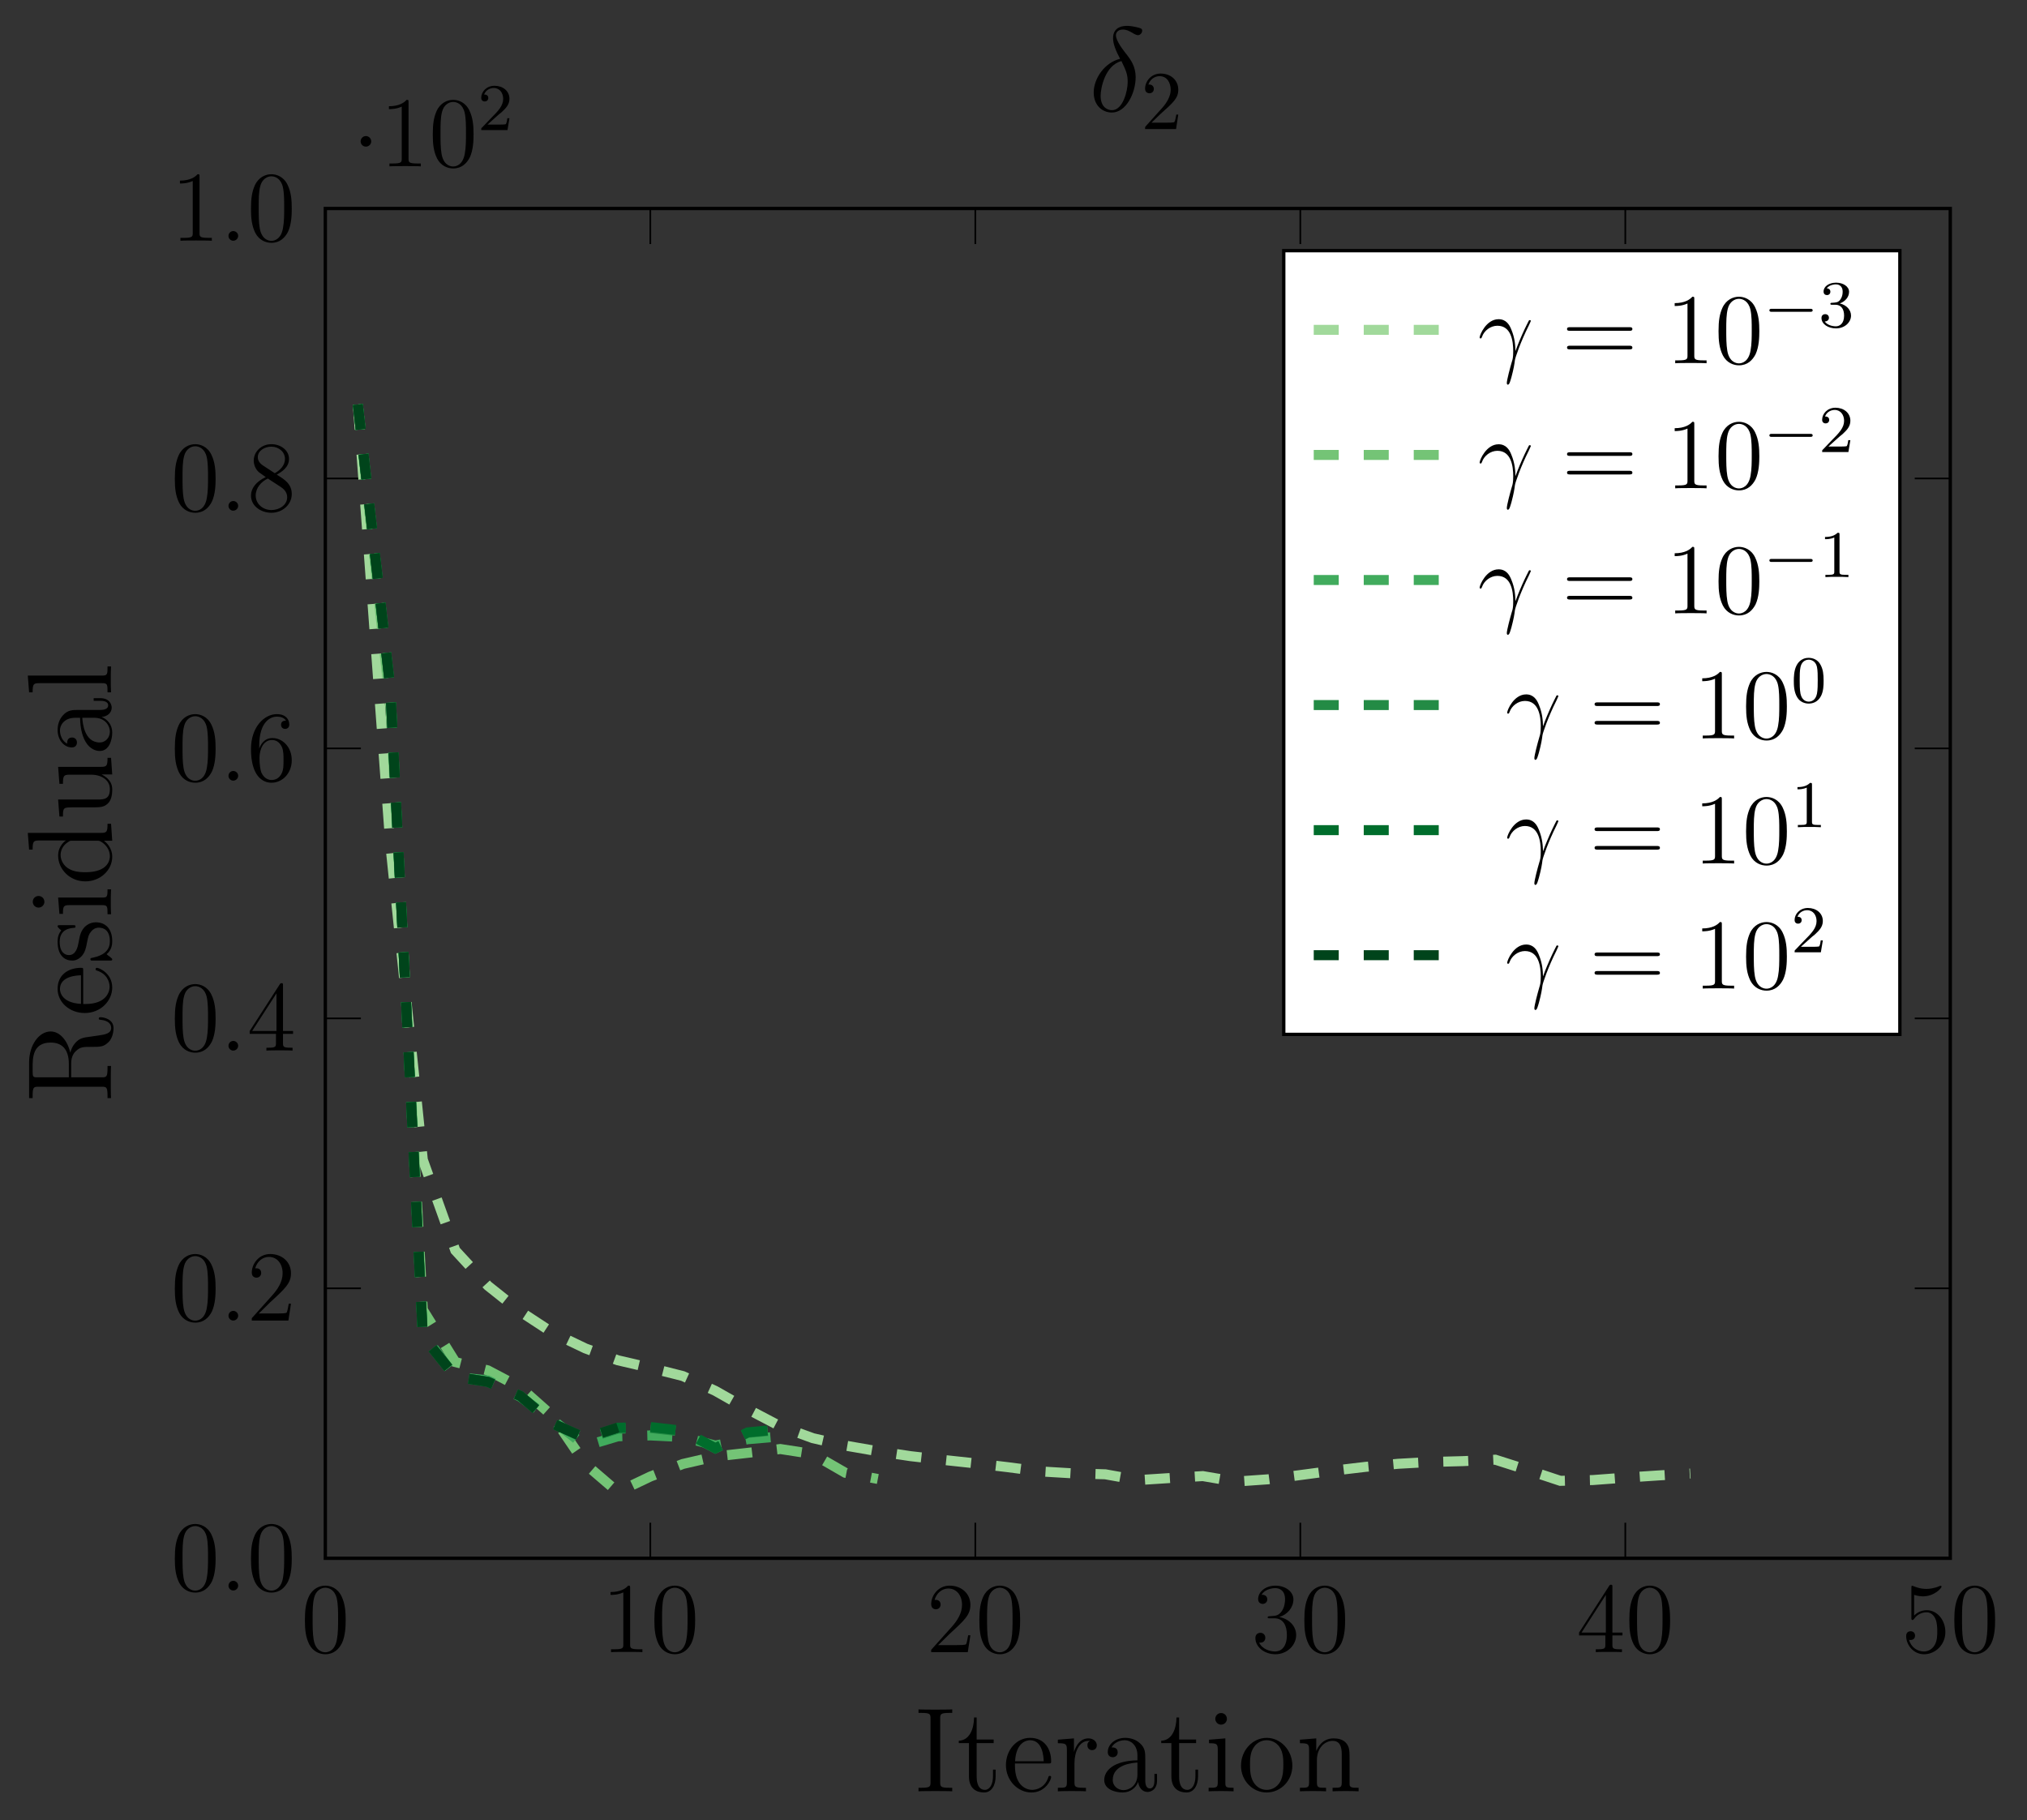 <?xml version="1.0" encoding="UTF-8"?>
<svg xmlns="http://www.w3.org/2000/svg" xmlns:xlink="http://www.w3.org/1999/xlink" width="242.34pt" height="217.654pt" viewBox="0 0 242.34 217.654" version="1.1">
<rect x="0" y="0" width="242.34" height="217.654" fill="#333333" stroke="none"/>
<defs>
<g>
<symbol overflow="visible" id="glyph0-0">
<path style="stroke:none;" d=""/>
</symbol>
<symbol overflow="visible" id="glyph0-1">
<path style="stroke:none;" d="M 5.359 -3.828 C 5.359 -4.812 5.297 -5.781 4.859 -6.688 C 4.375 -7.688 3.516 -7.953 2.922 -7.953 C 2.234 -7.953 1.391 -7.609 0.938 -6.609 C 0.609 -5.859 0.484 -5.109 0.484 -3.828 C 0.484 -2.672 0.578 -1.797 1 -0.938 C 1.469 -0.031 2.297 0.25 2.922 0.25 C 3.953 0.25 4.547 -0.375 4.906 -1.062 C 5.328 -1.953 5.359 -3.125 5.359 -3.828 Z M 2.922 0.016 C 2.531 0.016 1.75 -0.203 1.531 -1.5 C 1.406 -2.219 1.406 -3.125 1.406 -3.969 C 1.406 -4.953 1.406 -5.828 1.594 -6.531 C 1.797 -7.344 2.406 -7.703 2.922 -7.703 C 3.375 -7.703 4.062 -7.438 4.297 -6.406 C 4.453 -5.719 4.453 -4.781 4.453 -3.969 C 4.453 -3.172 4.453 -2.266 4.312 -1.531 C 4.094 -0.219 3.328 0.016 2.922 0.016 Z M 2.922 0.016 "/>
</symbol>
<symbol overflow="visible" id="glyph0-2">
<path style="stroke:none;" d="M 3.438 -7.656 C 3.438 -7.938 3.438 -7.953 3.203 -7.953 C 2.922 -7.625 2.312 -7.188 1.094 -7.188 L 1.094 -6.844 C 1.359 -6.844 1.953 -6.844 2.625 -7.141 L 2.625 -0.922 C 2.625 -0.484 2.578 -0.344 1.531 -0.344 L 1.156 -0.344 L 1.156 0 C 1.484 -0.031 2.641 -0.031 3.031 -0.031 C 3.438 -0.031 4.578 -0.031 4.906 0 L 4.906 -0.344 L 4.531 -0.344 C 3.484 -0.344 3.438 -0.484 3.438 -0.922 Z M 3.438 -7.656 "/>
</symbol>
<symbol overflow="visible" id="glyph0-3">
<path style="stroke:none;" d="M 5.266 -2.016 L 5 -2.016 C 4.953 -1.812 4.859 -1.141 4.75 -0.953 C 4.656 -0.844 3.984 -0.844 3.625 -0.844 L 1.406 -0.844 C 1.734 -1.125 2.469 -1.891 2.766 -2.172 C 4.594 -3.844 5.266 -4.469 5.266 -5.656 C 5.266 -7.031 4.172 -7.953 2.781 -7.953 C 1.406 -7.953 0.578 -6.766 0.578 -5.734 C 0.578 -5.125 1.109 -5.125 1.141 -5.125 C 1.406 -5.125 1.703 -5.312 1.703 -5.688 C 1.703 -6.031 1.484 -6.25 1.141 -6.25 C 1.047 -6.25 1.016 -6.25 0.984 -6.234 C 1.203 -7.047 1.859 -7.609 2.625 -7.609 C 3.641 -7.609 4.266 -6.75 4.266 -5.656 C 4.266 -4.641 3.688 -3.75 3 -2.984 L 0.578 -0.281 L 0.578 0 L 4.953 0 Z M 5.266 -2.016 "/>
</symbol>
<symbol overflow="visible" id="glyph0-4">
<path style="stroke:none;" d="M 2.203 -4.297 C 2 -4.281 1.953 -4.266 1.953 -4.156 C 1.953 -4.047 2.016 -4.047 2.219 -4.047 L 2.766 -4.047 C 3.797 -4.047 4.25 -3.203 4.25 -2.062 C 4.25 -0.484 3.438 -0.078 2.844 -0.078 C 2.266 -0.078 1.297 -0.344 0.938 -1.141 C 1.328 -1.078 1.672 -1.297 1.672 -1.719 C 1.672 -2.062 1.422 -2.312 1.094 -2.312 C 0.797 -2.312 0.484 -2.141 0.484 -1.688 C 0.484 -0.625 1.547 0.25 2.875 0.25 C 4.297 0.25 5.359 -0.844 5.359 -2.047 C 5.359 -3.141 4.469 -4 3.328 -4.203 C 4.359 -4.5 5.031 -5.375 5.031 -6.312 C 5.031 -7.25 4.047 -7.953 2.891 -7.953 C 1.703 -7.953 0.812 -7.219 0.812 -6.344 C 0.812 -5.875 1.188 -5.766 1.359 -5.766 C 1.609 -5.766 1.906 -5.953 1.906 -6.312 C 1.906 -6.688 1.609 -6.859 1.344 -6.859 C 1.281 -6.859 1.25 -6.859 1.219 -6.844 C 1.672 -7.656 2.797 -7.656 2.859 -7.656 C 3.25 -7.656 4.031 -7.484 4.031 -6.312 C 4.031 -6.078 4 -5.422 3.641 -4.906 C 3.281 -4.375 2.875 -4.344 2.562 -4.328 Z M 2.203 -4.297 "/>
</symbol>
<symbol overflow="visible" id="glyph0-5">
<path style="stroke:none;" d="M 4.312 -7.781 C 4.312 -8.016 4.312 -8.062 4.141 -8.062 C 4.047 -8.062 4.016 -8.062 3.922 -7.922 L 0.328 -2.344 L 0.328 -2 L 3.469 -2 L 3.469 -0.906 C 3.469 -0.469 3.438 -0.344 2.562 -0.344 L 2.328 -0.344 L 2.328 0 C 2.609 -0.031 3.547 -0.031 3.891 -0.031 C 4.219 -0.031 5.172 -0.031 5.453 0 L 5.453 -0.344 L 5.219 -0.344 C 4.344 -0.344 4.312 -0.469 4.312 -0.906 L 4.312 -2 L 5.516 -2 L 5.516 -2.344 L 4.312 -2.344 Z M 3.531 -6.844 L 3.531 -2.344 L 0.625 -2.344 Z M 3.531 -6.844 "/>
</symbol>
<symbol overflow="visible" id="glyph0-6">
<path style="stroke:none;" d="M 1.531 -6.844 C 2.047 -6.688 2.469 -6.672 2.594 -6.672 C 3.938 -6.672 4.812 -7.656 4.812 -7.828 C 4.812 -7.875 4.781 -7.938 4.703 -7.938 C 4.688 -7.938 4.656 -7.938 4.547 -7.891 C 3.891 -7.609 3.312 -7.562 3 -7.562 C 2.219 -7.562 1.656 -7.812 1.422 -7.906 C 1.344 -7.938 1.312 -7.938 1.297 -7.938 C 1.203 -7.938 1.203 -7.859 1.203 -7.672 L 1.203 -4.125 C 1.203 -3.906 1.203 -3.844 1.344 -3.844 C 1.406 -3.844 1.422 -3.844 1.547 -4 C 1.875 -4.484 2.438 -4.766 3.031 -4.766 C 3.672 -4.766 3.984 -4.188 4.078 -3.984 C 4.281 -3.516 4.297 -2.922 4.297 -2.469 C 4.297 -2.016 4.297 -1.344 3.953 -0.797 C 3.688 -0.375 3.234 -0.078 2.703 -0.078 C 1.906 -0.078 1.141 -0.609 0.922 -1.484 C 0.984 -1.453 1.047 -1.453 1.109 -1.453 C 1.312 -1.453 1.641 -1.562 1.641 -1.969 C 1.641 -2.312 1.406 -2.5 1.109 -2.5 C 0.891 -2.5 0.578 -2.391 0.578 -1.922 C 0.578 -0.906 1.406 0.25 2.719 0.25 C 4.078 0.25 5.266 -0.891 5.266 -2.406 C 5.266 -3.828 4.297 -5.016 3.047 -5.016 C 2.359 -5.016 1.844 -4.703 1.531 -4.375 Z M 1.531 -6.844 "/>
</symbol>
<symbol overflow="visible" id="glyph0-7">
<path style="stroke:none;" d="M 1.469 -4.156 C 1.469 -7.188 2.938 -7.656 3.578 -7.656 C 4.016 -7.656 4.453 -7.531 4.672 -7.172 C 4.531 -7.172 4.078 -7.172 4.078 -6.688 C 4.078 -6.422 4.25 -6.188 4.562 -6.188 C 4.859 -6.188 5.062 -6.375 5.062 -6.719 C 5.062 -7.344 4.609 -7.953 3.578 -7.953 C 2.062 -7.953 0.484 -6.406 0.484 -3.781 C 0.484 -0.484 1.922 0.25 2.938 0.25 C 4.25 0.25 5.359 -0.891 5.359 -2.438 C 5.359 -4.031 4.25 -5.094 3.047 -5.094 C 1.984 -5.094 1.594 -4.172 1.469 -3.844 Z M 2.938 -0.078 C 2.188 -0.078 1.828 -0.734 1.719 -0.984 C 1.609 -1.297 1.5 -1.891 1.5 -2.719 C 1.5 -3.672 1.922 -4.859 3 -4.859 C 3.656 -4.859 4 -4.406 4.188 -4 C 4.375 -3.562 4.375 -2.969 4.375 -2.453 C 4.375 -1.844 4.375 -1.297 4.141 -0.844 C 3.844 -0.281 3.422 -0.078 2.938 -0.078 Z M 2.938 -0.078 "/>
</symbol>
<symbol overflow="visible" id="glyph0-8">
<path style="stroke:none;" d="M 3.562 -4.312 C 4.156 -4.641 5.031 -5.188 5.031 -6.188 C 5.031 -7.234 4.031 -7.953 2.922 -7.953 C 1.75 -7.953 0.812 -7.078 0.812 -5.984 C 0.812 -5.578 0.938 -5.172 1.266 -4.766 C 1.406 -4.609 1.406 -4.609 2.25 -4.016 C 1.094 -3.484 0.484 -2.672 0.484 -1.812 C 0.484 -0.531 1.703 0.25 2.922 0.25 C 4.25 0.25 5.359 -0.734 5.359 -1.984 C 5.359 -3.203 4.5 -3.734 3.562 -4.312 Z M 1.938 -5.391 C 1.781 -5.5 1.297 -5.812 1.297 -6.391 C 1.297 -7.172 2.109 -7.656 2.922 -7.656 C 3.781 -7.656 4.547 -7.047 4.547 -6.188 C 4.547 -5.453 4.016 -4.859 3.328 -4.484 Z M 2.5 -3.844 L 3.938 -2.906 C 4.25 -2.703 4.812 -2.328 4.812 -1.609 C 4.812 -0.688 3.891 -0.078 2.922 -0.078 C 1.906 -0.078 1.047 -0.812 1.047 -1.812 C 1.047 -2.734 1.719 -3.484 2.5 -3.844 Z M 2.5 -3.844 "/>
</symbol>
<symbol overflow="visible" id="glyph0-9">
<path style="stroke:none;" d="M 8.062 -3.875 C 8.234 -3.875 8.453 -3.875 8.453 -4.094 C 8.453 -4.312 8.25 -4.312 8.062 -4.312 L 1.031 -4.312 C 0.859 -4.312 0.641 -4.312 0.641 -4.094 C 0.641 -3.875 0.844 -3.875 1.031 -3.875 Z M 8.062 -1.656 C 8.234 -1.656 8.453 -1.656 8.453 -1.859 C 8.453 -2.094 8.25 -2.094 8.062 -2.094 L 1.031 -2.094 C 0.859 -2.094 0.641 -2.094 0.641 -1.875 C 0.641 -1.656 0.844 -1.656 1.031 -1.656 Z M 8.062 -1.656 "/>
</symbol>
<symbol overflow="visible" id="glyph1-0">
<path style="stroke:none;" d=""/>
</symbol>
<symbol overflow="visible" id="glyph1-1">
<path style="stroke:none;" d="M 2.203 -0.578 C 2.203 -0.922 1.906 -1.156 1.625 -1.156 C 1.281 -1.156 1.047 -0.875 1.047 -0.578 C 1.047 -0.234 1.328 0 1.609 0 C 1.953 0 2.203 -0.281 2.203 -0.578 Z M 2.203 -0.578 "/>
</symbol>
<symbol overflow="visible" id="glyph1-2">
<path style="stroke:none;" d="M 4.516 -1.453 C 4.5 -2.047 4.469 -2.969 4.016 -4.047 C 3.781 -4.641 3.375 -5.266 2.5 -5.266 C 1.031 -5.266 0.234 -3.391 0.234 -3.078 C 0.234 -2.969 0.312 -2.969 0.344 -2.969 C 0.453 -2.969 0.453 -3 0.516 -3.156 C 0.766 -3.891 1.531 -4.484 2.359 -4.484 C 4.016 -4.484 4.25 -2.625 4.25 -1.453 C 4.25 -0.688 4.172 -0.438 4.094 -0.203 C 3.875 0.531 3.484 2.016 3.484 2.359 C 3.484 2.453 3.516 2.562 3.609 2.562 C 3.797 2.562 3.891 2.156 4.031 1.688 C 4.312 0.641 4.391 0.109 4.453 -0.375 C 4.484 -0.656 5.156 -2.625 6.109 -4.5 C 6.188 -4.703 6.359 -5.016 6.359 -5.062 C 6.359 -5.062 6.344 -5.156 6.234 -5.156 C 6.219 -5.156 6.156 -5.156 6.125 -5.109 C 6.109 -5.078 5.688 -4.266 5.328 -3.453 C 5.156 -3.047 4.906 -2.516 4.516 -1.453 Z M 4.516 -1.453 "/>
</symbol>
<symbol overflow="visible" id="glyph2-0">
<path style="stroke:none;" d=""/>
</symbol>
<symbol overflow="visible" id="glyph2-1">
<path style="stroke:none;" d="M 2.297 -2.984 C 2.297 -3.328 2.016 -3.625 1.656 -3.625 C 1.312 -3.625 1.031 -3.328 1.031 -2.984 C 1.031 -2.641 1.312 -2.359 1.656 -2.359 C 2.016 -2.359 2.297 -2.641 2.297 -2.984 Z M 2.297 -2.984 "/>
</symbol>
<symbol overflow="visible" id="glyph3-0">
<path style="stroke:none;" d=""/>
</symbol>
<symbol overflow="visible" id="glyph3-1">
<path style="stroke:none;" d="M 2.25 -1.625 C 2.375 -1.75 2.703 -2.016 2.844 -2.125 C 3.328 -2.578 3.797 -3.016 3.797 -3.734 C 3.797 -4.688 3 -5.297 2.016 -5.297 C 1.047 -5.297 0.422 -4.578 0.422 -3.859 C 0.422 -3.469 0.734 -3.422 0.844 -3.422 C 1.016 -3.422 1.266 -3.531 1.266 -3.844 C 1.266 -4.25 0.859 -4.25 0.766 -4.25 C 1 -4.844 1.531 -5.031 1.922 -5.031 C 2.656 -5.031 3.047 -4.406 3.047 -3.734 C 3.047 -2.906 2.469 -2.297 1.516 -1.344 L 0.516 -0.297 C 0.422 -0.219 0.422 -0.203 0.422 0 L 3.562 0 L 3.797 -1.422 L 3.547 -1.422 C 3.531 -1.266 3.469 -0.875 3.375 -0.719 C 3.328 -0.656 2.719 -0.656 2.594 -0.656 L 1.172 -0.656 Z M 2.25 -1.625 "/>
</symbol>
<symbol overflow="visible" id="glyph3-2">
<path style="stroke:none;" d="M 2.016 -2.656 C 2.641 -2.656 3.047 -2.203 3.047 -1.359 C 3.047 -0.359 2.484 -0.078 2.062 -0.078 C 1.625 -0.078 1.016 -0.234 0.734 -0.656 C 1.031 -0.656 1.234 -0.844 1.234 -1.094 C 1.234 -1.359 1.047 -1.531 0.781 -1.531 C 0.578 -1.531 0.344 -1.406 0.344 -1.078 C 0.344 -0.328 1.156 0.172 2.078 0.172 C 3.125 0.172 3.875 -0.562 3.875 -1.359 C 3.875 -2.031 3.344 -2.625 2.531 -2.812 C 3.156 -3.031 3.641 -3.562 3.641 -4.203 C 3.641 -4.844 2.922 -5.297 2.094 -5.297 C 1.234 -5.297 0.594 -4.844 0.594 -4.234 C 0.594 -3.938 0.781 -3.812 1 -3.812 C 1.25 -3.812 1.406 -3.984 1.406 -4.219 C 1.406 -4.516 1.141 -4.625 0.969 -4.625 C 1.312 -5.062 1.922 -5.094 2.062 -5.094 C 2.266 -5.094 2.875 -5.031 2.875 -4.203 C 2.875 -3.656 2.641 -3.312 2.531 -3.188 C 2.297 -2.938 2.109 -2.922 1.625 -2.891 C 1.469 -2.891 1.406 -2.875 1.406 -2.766 C 1.406 -2.656 1.484 -2.656 1.625 -2.656 Z M 2.016 -2.656 "/>
</symbol>
<symbol overflow="visible" id="glyph3-3">
<path style="stroke:none;" d="M 2.5 -5.078 C 2.5 -5.297 2.484 -5.297 2.266 -5.297 C 1.938 -4.984 1.516 -4.797 0.766 -4.797 L 0.766 -4.531 C 0.984 -4.531 1.406 -4.531 1.875 -4.734 L 1.875 -0.656 C 1.875 -0.359 1.844 -0.266 1.094 -0.266 L 0.812 -0.266 L 0.812 0 C 1.141 -0.031 1.828 -0.031 2.188 -0.031 C 2.547 -0.031 3.234 -0.031 3.562 0 L 3.562 -0.266 L 3.281 -0.266 C 2.531 -0.266 2.5 -0.359 2.5 -0.656 Z M 2.5 -5.078 "/>
</symbol>
<symbol overflow="visible" id="glyph3-4">
<path style="stroke:none;" d="M 3.891 -2.547 C 3.891 -3.391 3.812 -3.906 3.547 -4.422 C 3.203 -5.125 2.547 -5.297 2.109 -5.297 C 1.109 -5.297 0.734 -4.547 0.625 -4.328 C 0.344 -3.75 0.328 -2.953 0.328 -2.547 C 0.328 -2.016 0.344 -1.219 0.734 -0.578 C 1.094 0.016 1.688 0.172 2.109 0.172 C 2.5 0.172 3.172 0.047 3.578 -0.734 C 3.875 -1.312 3.891 -2.031 3.891 -2.547 Z M 2.109 -0.062 C 1.844 -0.062 1.297 -0.188 1.125 -1.016 C 1.031 -1.469 1.031 -2.219 1.031 -2.641 C 1.031 -3.188 1.031 -3.75 1.125 -4.188 C 1.297 -5 1.906 -5.078 2.109 -5.078 C 2.375 -5.078 2.938 -4.938 3.094 -4.219 C 3.188 -3.781 3.188 -3.172 3.188 -2.641 C 3.188 -2.172 3.188 -1.453 3.094 -1 C 2.922 -0.172 2.375 -0.062 2.109 -0.062 Z M 2.109 -0.062 "/>
</symbol>
<symbol overflow="visible" id="glyph4-0">
<path style="stroke:none;" d=""/>
</symbol>
<symbol overflow="visible" id="glyph4-1">
<path style="stroke:none;" d="M 4.547 0 L 4.547 -0.422 L 4.234 -0.422 C 3.156 -0.422 3.109 -0.562 3.109 -1.094 L 3.109 -8.703 C 3.109 -9.234 3.156 -9.375 4.234 -9.375 L 4.547 -9.375 L 4.547 -9.797 C 4.203 -9.766 2.969 -9.766 2.531 -9.766 C 2.109 -9.766 0.859 -9.766 0.516 -9.797 L 0.516 -9.375 L 0.828 -9.375 C 1.906 -9.375 1.953 -9.234 1.953 -8.703 L 1.953 -1.094 C 1.953 -0.562 1.906 -0.422 0.828 -0.422 L 0.516 -0.422 L 0.516 0 C 0.859 -0.031 2.094 -0.031 2.531 -0.031 C 2.953 -0.031 4.203 -0.031 4.547 0 Z M 4.547 0 "/>
</symbol>
<symbol overflow="visible" id="glyph4-2">
<path style="stroke:none;" d="M 4.672 -1.781 L 4.672 -2.594 L 4.359 -2.594 L 4.359 -1.812 C 4.359 -0.781 3.938 -0.172 3.391 -0.172 C 2.406 -0.172 2.406 -1.5 2.406 -1.75 L 2.406 -5.766 L 4.438 -5.766 L 4.438 -6.188 L 2.406 -6.188 L 2.406 -8.828 L 2.094 -8.828 C 2.078 -7.469 1.562 -6.094 0.266 -6.047 L 0.266 -5.766 L 1.484 -5.766 L 1.484 -1.781 C 1.484 -0.188 2.531 0.141 3.297 0.141 C 4.203 0.141 4.672 -0.75 4.672 -1.781 Z M 4.672 -1.781 "/>
</symbol>
<symbol overflow="visible" id="glyph4-3">
<path style="stroke:none;" d="M 5.844 -1.703 C 5.844 -1.797 5.766 -1.844 5.688 -1.844 C 5.562 -1.844 5.531 -1.781 5.516 -1.703 C 5.141 -0.5 4.172 -0.172 3.578 -0.172 C 2.969 -0.172 1.516 -0.578 1.516 -3.062 L 1.516 -3.328 L 5.5 -3.328 C 5.812 -3.328 5.844 -3.328 5.844 -3.594 C 5.844 -5.047 5.062 -6.391 3.328 -6.391 C 1.688 -6.391 0.438 -4.922 0.438 -3.141 C 0.438 -1.25 1.891 0.141 3.484 0.141 C 5.188 0.141 5.844 -1.406 5.844 -1.703 Z M 4.953 -3.594 L 1.531 -3.594 C 1.656 -5.859 2.906 -6.109 3.312 -6.109 C 4.844 -6.109 4.938 -4.094 4.953 -3.594 Z M 4.953 -3.594 "/>
</symbol>
<symbol overflow="visible" id="glyph4-4">
<path style="stroke:none;" d="M 5.062 -5.5 C 5.062 -5.922 4.672 -6.328 4.062 -6.328 C 2.844 -6.328 2.422 -5 2.344 -4.734 L 2.328 -4.734 L 2.328 -6.328 L 0.406 -6.172 L 0.406 -5.75 C 1.375 -5.75 1.484 -5.656 1.484 -4.953 L 1.484 -1.062 C 1.484 -0.422 1.328 -0.422 0.406 -0.422 L 0.406 0 C 0.797 -0.031 1.594 -0.031 2.016 -0.031 C 2.406 -0.031 3.422 -0.031 3.766 0 L 3.766 -0.422 L 3.469 -0.422 C 2.422 -0.422 2.391 -0.578 2.391 -1.094 L 2.391 -3.344 C 2.391 -4.734 2.969 -6.031 4.078 -6.031 C 4.188 -6.031 4.219 -6.031 4.281 -6.031 C 4.156 -5.969 3.938 -5.875 3.938 -5.5 C 3.938 -5.078 4.266 -4.922 4.484 -4.922 C 4.781 -4.922 5.062 -5.109 5.062 -5.5 Z M 5.062 -5.5 "/>
</symbol>
<symbol overflow="visible" id="glyph4-5">
<path style="stroke:none;" d="M 6.797 -1.281 L 6.797 -2.078 L 6.484 -2.078 L 6.484 -1.281 C 6.484 -0.453 6.141 -0.344 5.938 -0.344 C 5.391 -0.344 5.391 -1.109 5.391 -1.312 L 5.391 -3.828 C 5.391 -4.609 5.391 -5.172 4.766 -5.734 C 4.266 -6.203 3.609 -6.391 2.984 -6.391 C 1.812 -6.391 0.906 -5.625 0.906 -4.688 C 0.906 -4.281 1.172 -4.078 1.5 -4.078 C 1.844 -4.078 2.094 -4.312 2.094 -4.656 C 2.094 -5.25 1.578 -5.25 1.359 -5.25 C 1.688 -5.859 2.375 -6.109 2.953 -6.109 C 3.609 -6.109 4.453 -5.562 4.453 -4.281 L 4.453 -3.703 C 1.578 -3.656 0.484 -2.453 0.484 -1.344 C 0.484 -0.219 1.812 0.141 2.688 0.141 C 3.625 0.141 4.281 -0.438 4.547 -1.125 C 4.609 -0.438 5.047 0.078 5.672 0.078 C 5.969 0.078 6.797 -0.125 6.797 -1.281 Z M 4.453 -2.016 C 4.453 -0.609 3.406 -0.141 2.797 -0.141 C 2.094 -0.141 1.5 -0.656 1.5 -1.344 C 1.5 -3.234 3.938 -3.406 4.453 -3.438 Z M 4.453 -2.016 "/>
</symbol>
<symbol overflow="visible" id="glyph4-6">
<path style="stroke:none;" d="M 3.453 0 L 3.453 -0.422 C 2.531 -0.422 2.469 -0.484 2.469 -1.047 L 2.469 -6.328 L 0.516 -6.172 L 0.516 -5.75 C 1.438 -5.75 1.562 -5.672 1.562 -4.969 L 1.562 -1.062 C 1.562 -0.422 1.406 -0.422 0.469 -0.422 L 0.469 0 C 0.875 -0.031 1.562 -0.031 1.984 -0.031 C 2.141 -0.031 2.969 -0.031 3.453 0 Z M 2.656 -8.656 C 2.656 -9.094 2.312 -9.359 1.969 -9.359 C 1.562 -9.359 1.266 -9.047 1.266 -8.656 C 1.266 -8.297 1.578 -7.969 1.953 -7.969 C 2.375 -7.969 2.656 -8.312 2.656 -8.656 Z M 2.656 -8.656 "/>
</symbol>
<symbol overflow="visible" id="glyph4-7">
<path style="stroke:none;" d="M 6.578 -3.062 C 6.578 -4.922 5.172 -6.391 3.516 -6.391 C 1.797 -6.391 0.438 -4.875 0.438 -3.062 C 0.438 -1.234 1.859 0.141 3.5 0.141 C 5.188 0.141 6.578 -1.266 6.578 -3.062 Z M 5.5 -3.203 C 5.5 -2.703 5.5 -1.812 5.125 -1.141 C 4.719 -0.438 4.062 -0.172 3.516 -0.172 C 2.984 -0.172 2.344 -0.406 1.922 -1.109 C 1.531 -1.75 1.516 -2.594 1.516 -3.203 C 1.516 -3.75 1.516 -4.625 1.969 -5.266 C 2.359 -5.875 3 -6.109 3.5 -6.109 C 4.062 -6.109 4.656 -5.859 5.047 -5.297 C 5.5 -4.641 5.5 -3.734 5.5 -3.203 Z M 5.5 -3.203 "/>
</symbol>
<symbol overflow="visible" id="glyph4-8">
<path style="stroke:none;" d="M 7.469 0 L 7.469 -0.422 C 6.75 -0.422 6.391 -0.422 6.391 -0.844 L 6.391 -3.484 C 6.391 -4.812 6.391 -5.219 6.047 -5.688 C 5.641 -6.234 4.969 -6.328 4.469 -6.328 C 3.078 -6.328 2.531 -5.141 2.422 -4.844 L 2.406 -4.844 L 2.406 -6.328 L 0.453 -6.172 L 0.453 -5.75 C 1.438 -5.75 1.547 -5.656 1.547 -4.953 L 1.547 -1.062 C 1.547 -0.422 1.391 -0.422 0.453 -0.422 L 0.453 0 C 0.828 -0.031 1.609 -0.031 2.016 -0.031 C 2.422 -0.031 3.203 -0.031 3.578 0 L 3.578 -0.422 C 2.656 -0.422 2.484 -0.422 2.484 -1.062 L 2.484 -3.734 C 2.484 -5.234 3.469 -6.031 4.359 -6.031 C 5.25 -6.031 5.453 -5.312 5.453 -4.438 L 5.453 -1.062 C 5.453 -0.422 5.297 -0.422 4.359 -0.422 L 4.359 0 C 4.734 -0.031 5.516 -0.031 5.906 -0.031 C 6.328 -0.031 7.094 -0.031 7.469 0 Z M 7.469 0 "/>
</symbol>
<symbol overflow="visible" id="glyph5-0">
<path style="stroke:none;" d=""/>
</symbol>
<symbol overflow="visible" id="glyph5-1">
<path style="stroke:none;" d="M -1.25 -10.281 C -1.328 -10.281 -1.469 -10.281 -1.469 -10.125 C -1.469 -9.984 -1.375 -9.984 -1.234 -9.969 C -0.375 -9.891 0.016 -9.484 0.016 -9.016 C 0.016 -8.359 -0.656 -8.219 -1.422 -8.109 L -2.5 -7.953 C -3.219 -7.859 -3.672 -7.797 -4.109 -7.375 C -4.281 -7.219 -4.656 -6.844 -4.875 -6.047 C -5.203 -7.469 -6.109 -8.578 -7.219 -8.578 C -8.609 -8.578 -9.797 -6.953 -9.797 -4.891 L -9.797 -0.609 L -9.375 -0.609 L -9.375 -0.891 C -9.375 -1.922 -9.234 -1.969 -8.703 -1.969 L -1.094 -1.969 C -0.562 -1.969 -0.422 -1.922 -0.422 -0.891 L -0.422 -0.609 L 0 -0.609 C -0.031 -0.938 -0.031 -2.109 -0.031 -2.531 C -0.031 -2.938 -0.031 -4.125 0 -4.453 L -0.422 -4.453 L -0.422 -4.172 C -0.422 -3.141 -0.562 -3.094 -1.094 -3.094 L -4.766 -3.094 L -4.766 -4.766 C -4.766 -5.328 -4.609 -5.859 -4.203 -6.234 C -3.656 -6.734 -3.359 -6.734 -2.359 -6.734 C -1.234 -6.734 -0.859 -6.734 -0.25 -7.359 C -0.031 -7.578 0.297 -8.172 0.297 -8.984 C 0.297 -10.094 -0.953 -10.281 -1.25 -10.281 Z M -7.219 -7.25 C -5.969 -7.25 -5.047 -6.562 -5.047 -4.703 L -5.047 -3.094 L -8.812 -3.094 C -9.141 -3.094 -9.312 -3.094 -9.359 -3.406 C -9.375 -3.531 -9.375 -3.953 -9.375 -4.25 C -9.375 -5.406 -9.375 -7.25 -7.219 -7.25 Z M -7.219 -7.25 "/>
</symbol>
<symbol overflow="visible" id="glyph5-2">
<path style="stroke:none;" d="M -1.703 -5.844 C -1.797 -5.844 -1.844 -5.766 -1.844 -5.688 C -1.844 -5.562 -1.781 -5.531 -1.703 -5.516 C -0.5 -5.141 -0.172 -4.172 -0.172 -3.578 C -0.172 -2.969 -0.578 -1.516 -3.062 -1.516 L -3.328 -1.516 L -3.328 -5.5 C -3.328 -5.812 -3.328 -5.844 -3.594 -5.844 C -5.047 -5.844 -6.391 -5.062 -6.391 -3.328 C -6.391 -1.688 -4.922 -0.438 -3.141 -0.438 C -1.25 -0.438 0.141 -1.891 0.141 -3.484 C 0.141 -5.188 -1.406 -5.844 -1.703 -5.844 Z M -3.594 -4.953 L -3.594 -1.531 C -5.859 -1.656 -6.109 -2.906 -6.109 -3.312 C -6.109 -4.844 -4.094 -4.938 -3.594 -4.953 Z M -3.594 -4.953 "/>
</symbol>
<symbol overflow="visible" id="glyph5-3">
<path style="stroke:none;" d="M -1.828 -5.047 C -2.594 -5.047 -3.062 -4.578 -3.188 -4.453 C -3.625 -3.938 -3.719 -3.547 -3.891 -2.594 C -3.969 -2.172 -4.172 -1.125 -5.031 -1.125 C -5.484 -1.125 -6.141 -1.422 -6.141 -2.719 C -6.141 -4.281 -4.812 -4.359 -4.359 -4.391 C -4.25 -4.406 -4.25 -4.5 -4.25 -4.547 C -4.25 -4.703 -4.312 -4.703 -4.578 -4.703 L -6.062 -4.703 C -6.328 -4.703 -6.391 -4.703 -6.391 -4.562 C -6.391 -4.453 -6.078 -4.172 -5.953 -4.078 C -6.312 -3.625 -6.391 -3.188 -6.391 -2.719 C -6.391 -0.984 -5.453 -0.469 -4.656 -0.469 C -4.5 -0.469 -4 -0.469 -3.5 -1.016 C -3.094 -1.484 -3 -1.969 -2.875 -2.625 C -2.719 -3.406 -2.672 -3.594 -2.375 -3.953 C -2.172 -4.219 -1.844 -4.406 -1.453 -4.406 C -0.828 -4.406 -0.141 -4.047 -0.141 -2.781 C -0.141 -1.844 -0.688 -1.141 -2.125 -0.828 C -2.375 -0.781 -2.406 -0.766 -2.406 -0.766 C -2.469 -0.734 -2.469 -0.672 -2.469 -0.625 C -2.469 -0.469 -2.391 -0.469 -2.141 -0.469 L -0.188 -0.469 C 0.078 -0.469 0.141 -0.469 0.141 -0.609 C 0.141 -0.688 0.125 -0.703 -0.172 -0.953 C -0.266 -1.016 -0.297 -1.016 -0.531 -1.234 C 0.141 -1.781 0.141 -2.547 0.141 -2.797 C 0.141 -4.297 -0.688 -5.047 -1.828 -5.047 Z M -1.828 -5.047 "/>
</symbol>
<symbol overflow="visible" id="glyph5-4">
<path style="stroke:none;" d="M 0 -3.453 L -0.422 -3.453 C -0.422 -2.531 -0.484 -2.469 -1.047 -2.469 L -6.328 -2.469 L -6.172 -0.516 L -5.75 -0.516 C -5.75 -1.438 -5.672 -1.562 -4.969 -1.562 L -1.062 -1.562 C -0.422 -1.562 -0.422 -1.406 -0.422 -0.469 L 0 -0.469 C -0.031 -0.875 -0.031 -1.562 -0.031 -1.984 C -0.031 -2.141 -0.031 -2.969 0 -3.453 Z M -8.656 -2.656 C -9.094 -2.656 -9.359 -2.312 -9.359 -1.969 C -9.359 -1.562 -9.047 -1.266 -8.656 -1.266 C -8.297 -1.266 -7.969 -1.578 -7.969 -1.953 C -7.969 -2.375 -8.312 -2.656 -8.656 -2.656 Z M -8.656 -2.656 "/>
</symbol>
<symbol overflow="visible" id="glyph5-5">
<path style="stroke:none;" d="M 0 -7.391 L -0.422 -7.391 C -0.422 -6.406 -0.516 -6.297 -1.219 -6.297 L -9.953 -6.297 L -9.797 -4.297 L -9.375 -4.297 C -9.375 -5.281 -9.281 -5.391 -8.578 -5.391 L -5.406 -5.391 C -5.828 -5.094 -6.328 -4.469 -6.328 -3.594 C -6.328 -1.938 -4.922 -0.5 -3.078 -0.5 C -1.266 -0.5 0.141 -1.859 0.141 -3.438 C 0.141 -4.531 -0.578 -5.156 -0.844 -5.359 L 0.141 -5.359 Z M -1.672 -5.359 C -1.422 -5.359 -1.375 -5.359 -1.062 -5.156 C -0.562 -4.812 -0.141 -4.234 -0.141 -3.516 C -0.141 -3.141 -0.281 -1.594 -3.062 -1.594 C -4.109 -1.594 -4.672 -1.766 -5.156 -2.078 C -5.594 -2.359 -6.031 -2.938 -6.031 -3.656 C -6.031 -4.547 -5.391 -5.047 -5.156 -5.188 C -4.922 -5.359 -4.891 -5.359 -4.641 -5.359 Z M -1.672 -5.359 "/>
</symbol>
<symbol overflow="visible" id="glyph5-6">
<path style="stroke:none;" d="M 0 -7.469 L -0.422 -7.469 C -0.422 -6.5 -0.516 -6.391 -1.219 -6.391 L -6.328 -6.391 L -6.172 -4.359 L -5.75 -4.359 C -5.75 -5.328 -5.656 -5.453 -4.953 -5.453 L -2.375 -5.453 C -1.156 -5.453 -0.141 -4.812 -0.141 -3.734 C -0.141 -2.547 -0.812 -2.484 -1.578 -2.484 L -6.328 -2.484 L -6.172 -0.453 L -5.75 -0.453 C -5.75 -1.547 -5.703 -1.547 -4.438 -1.547 L -2.281 -1.547 C -1.391 -1.547 -0.875 -1.547 -0.406 -1.984 C -0.031 -2.328 0.141 -2.906 0.141 -3.641 C 0.141 -3.891 0.141 -4.344 -0.266 -4.828 C -0.609 -5.25 -1.141 -5.484 -1.141 -5.484 L 0.141 -5.484 Z M 0 -7.469 "/>
</symbol>
<symbol overflow="visible" id="glyph5-7">
<path style="stroke:none;" d="M -1.281 -6.797 L -2.078 -6.797 L -2.078 -6.484 L -1.281 -6.484 C -0.453 -6.484 -0.344 -6.141 -0.344 -5.938 C -0.344 -5.391 -1.109 -5.391 -1.312 -5.391 L -3.828 -5.391 C -4.609 -5.391 -5.172 -5.391 -5.734 -4.766 C -6.203 -4.266 -6.391 -3.609 -6.391 -2.984 C -6.391 -1.812 -5.625 -0.906 -4.688 -0.906 C -4.281 -0.906 -4.078 -1.172 -4.078 -1.5 C -4.078 -1.844 -4.312 -2.094 -4.656 -2.094 C -5.25 -2.094 -5.25 -1.578 -5.25 -1.359 C -5.859 -1.688 -6.109 -2.375 -6.109 -2.953 C -6.109 -3.609 -5.562 -4.453 -4.281 -4.453 L -3.703 -4.453 C -3.656 -1.578 -2.453 -0.484 -1.344 -0.484 C -0.219 -0.484 0.141 -1.812 0.141 -2.688 C 0.141 -3.625 -0.438 -4.281 -1.125 -4.547 C -0.438 -4.609 0.078 -5.047 0.078 -5.672 C 0.078 -5.969 -0.125 -6.797 -1.281 -6.797 Z M -2.016 -4.453 C -0.609 -4.453 -0.141 -3.406 -0.141 -2.797 C -0.141 -2.094 -0.656 -1.5 -1.344 -1.5 C -3.234 -1.5 -3.406 -3.938 -3.438 -4.453 Z M -2.016 -4.453 "/>
</symbol>
<symbol overflow="visible" id="glyph5-8">
<path style="stroke:none;" d="M 0 -3.562 L -0.422 -3.562 C -0.422 -2.641 -0.422 -2.469 -1.062 -2.469 L -9.953 -2.469 L -9.797 -0.469 L -9.375 -0.469 C -9.375 -1.453 -9.281 -1.562 -8.578 -1.562 L -1.062 -1.562 C -0.422 -1.562 -0.422 -1.406 -0.422 -0.469 L 0 -0.469 C -0.031 -0.875 -0.031 -1.578 -0.031 -2.016 C -0.031 -2.438 -0.031 -3.156 0 -3.562 Z M 0 -3.562 "/>
</symbol>
<symbol overflow="visible" id="glyph6-0">
<path style="stroke:none;" d=""/>
</symbol>
<symbol overflow="visible" id="glyph6-1">
<path style="stroke:none;" d="M 3.734 -6.25 C 1.891 -5.812 0.578 -3.906 0.578 -2.219 C 0.578 -0.688 1.609 0.172 2.75 0.172 C 4.453 0.172 5.594 -2.156 5.594 -4.062 C 5.594 -5.344 4.984 -6.141 4.641 -6.609 C 4.109 -7.281 3.234 -8.391 3.234 -9.078 C 3.234 -9.328 3.422 -9.75 4.062 -9.75 C 4.5 -9.75 4.781 -9.594 5.203 -9.359 C 5.328 -9.266 5.672 -9.078 5.859 -9.078 C 6.156 -9.078 6.375 -9.375 6.375 -9.609 C 6.375 -9.891 6.156 -9.922 5.656 -10.047 C 4.984 -10.188 4.781 -10.188 4.531 -10.188 C 4.281 -10.188 2.891 -10.188 2.891 -8.719 C 2.891 -8.016 3.234 -7.203 3.734 -6.25 Z M 3.891 -5.984 C 4.438 -4.844 4.641 -4.422 4.641 -3.484 C 4.641 -2.359 4.047 -0.109 2.766 -0.109 C 2.203 -0.109 1.406 -0.484 1.406 -1.828 C 1.406 -2.75 1.938 -5.469 3.891 -5.984 Z M 3.891 -5.984 "/>
</symbol>
<symbol overflow="visible" id="glyph7-0">
<path style="stroke:none;" d=""/>
</symbol>
<symbol overflow="visible" id="glyph7-1">
<path style="stroke:none;" d="M 1.266 -0.766 L 2.328 -1.797 C 3.875 -3.172 4.469 -3.703 4.469 -4.703 C 4.469 -5.844 3.578 -6.641 2.359 -6.641 C 1.234 -6.641 0.5 -5.719 0.5 -4.828 C 0.5 -4.281 1 -4.281 1.031 -4.281 C 1.203 -4.281 1.547 -4.391 1.547 -4.812 C 1.547 -5.062 1.359 -5.328 1.016 -5.328 C 0.938 -5.328 0.922 -5.328 0.891 -5.312 C 1.109 -5.969 1.656 -6.328 2.234 -6.328 C 3.141 -6.328 3.562 -5.516 3.562 -4.703 C 3.562 -3.906 3.078 -3.125 2.516 -2.5 L 0.609 -0.375 C 0.5 -0.266 0.5 -0.234 0.5 0 L 4.203 0 L 4.469 -1.734 L 4.234 -1.734 C 4.172 -1.438 4.109 -1 4 -0.844 C 3.938 -0.766 3.281 -0.766 3.062 -0.766 Z M 1.266 -0.766 "/>
</symbol>
<symbol overflow="visible" id="glyph8-0">
<path style="stroke:none;" d=""/>
</symbol>
<symbol overflow="visible" id="glyph8-1">
<path style="stroke:none;" d="M 5.562 -1.812 C 5.703 -1.812 5.875 -1.812 5.875 -1.984 C 5.875 -2.172 5.703 -2.172 5.562 -2.172 L 1 -2.172 C 0.875 -2.172 0.703 -2.172 0.703 -1.984 C 0.703 -1.812 0.875 -1.812 1 -1.812 Z M 5.562 -1.812 "/>
</symbol>
</g>
<clipPath id="clip1">
  <path d="M 38.895 31 L 219 31 L 219 186.328 L 38.895 186.328 Z M 38.895 31 "/>
</clipPath>
<clipPath id="clip2">
  <path d="M 38.895 31 L 122 31 L 122 186.328 L 38.895 186.328 Z M 38.895 31 "/>
</clipPath>
<clipPath id="clip3">
  <path d="M 38.895 31 L 111 31 L 111 186.328 L 38.895 186.328 Z M 38.895 31 "/>
</clipPath>
<clipPath id="clip4">
  <path d="M 38.895 31 L 91 31 L 91 186.328 L 38.895 186.328 Z M 38.895 31 "/>
</clipPath>
</defs>
<g id="surface1">
<path style="fill:none;stroke-width:0.199;stroke-linecap:butt;stroke-linejoin:miter;stroke:rgb(0%,0%,0%);stroke-opacity:1;stroke-miterlimit:10;" d="M -0.001 -0.001 L -0.001 4.253 M 38.854 -0.001 L 38.854 4.253 M 77.709 -0.001 L 77.709 4.253 M 116.565 -0.001 L 116.565 4.253 M 155.42 -0.001 L 155.42 4.253 M 194.272 -0.001 L 194.272 4.253 M -0.001 161.397 L -0.001 157.143 M 38.854 161.397 L 38.854 157.143 M 77.709 161.397 L 77.709 157.143 M 116.565 161.397 L 116.565 157.143 M 155.42 161.397 L 155.42 157.143 M 194.272 161.397 L 194.272 157.143 " transform="matrix(1,0,0,-1,38.896,186.327)"/>
<path style="fill:none;stroke-width:0.199;stroke-linecap:butt;stroke-linejoin:miter;stroke:rgb(0%,0%,0%);stroke-opacity:1;stroke-miterlimit:10;" d="M -0.001 -0.001 L 4.252 -0.001 M -0.001 32.28 L 4.252 32.28 M -0.001 64.557 L 4.252 64.557 M -0.001 96.839 L 4.252 96.839 M -0.001 129.116 L 4.252 129.116 M -0.001 161.397 L 4.252 161.397 M 194.272 -0.001 L 190.022 -0.001 M 194.272 32.28 L 190.022 32.28 M 194.272 64.557 L 190.022 64.557 M 194.272 96.839 L 190.022 96.839 M 194.272 129.116 L 190.022 129.116 M 194.272 161.397 L 190.022 161.397 " transform="matrix(1,0,0,-1,38.896,186.327)"/>
<path style="fill:none;stroke-width:0.399;stroke-linecap:butt;stroke-linejoin:miter;stroke:rgb(0%,0%,0%);stroke-opacity:1;stroke-miterlimit:10;" d="M -0.001 -0.001 L -0.001 161.397 L 194.272 161.397 L 194.272 -0.001 Z M -0.001 -0.001 " transform="matrix(1,0,0,-1,38.896,186.327)"/>
<g style="fill:rgb(0%,0%,0%);fill-opacity:1;">
  <use xlink:href="#glyph0-1" x="35.969" y="197.551"/>
</g>
<g style="fill:rgb(0%,0%,0%);fill-opacity:1;">
  <use xlink:href="#glyph0-2" x="71.897" y="197.551"/>
  <use xlink:href="#glyph0-1" x="77.75" y="197.551"/>
</g>
<g style="fill:rgb(0%,0%,0%);fill-opacity:1;">
  <use xlink:href="#glyph0-3" x="110.751" y="197.551"/>
  <use xlink:href="#glyph0-1" x="116.604" y="197.551"/>
</g>
<g style="fill:rgb(0%,0%,0%);fill-opacity:1;">
  <use xlink:href="#glyph0-4" x="149.605" y="197.551"/>
  <use xlink:href="#glyph0-1" x="155.458" y="197.551"/>
</g>
<g style="fill:rgb(0%,0%,0%);fill-opacity:1;">
  <use xlink:href="#glyph0-5" x="188.46" y="197.551"/>
  <use xlink:href="#glyph0-1" x="194.313" y="197.551"/>
</g>
<g style="fill:rgb(0%,0%,0%);fill-opacity:1;">
  <use xlink:href="#glyph0-6" x="227.314" y="197.551"/>
  <use xlink:href="#glyph0-1" x="233.167" y="197.551"/>
</g>
<g style="fill:rgb(0%,0%,0%);fill-opacity:1;">
  <use xlink:href="#glyph0-1" x="20.418" y="190.179"/>
</g>
<g style="fill:rgb(0%,0%,0%);fill-opacity:1;">
  <use xlink:href="#glyph1-1" x="26.271" y="190.179"/>
</g>
<g style="fill:rgb(0%,0%,0%);fill-opacity:1;">
  <use xlink:href="#glyph0-1" x="29.523" y="190.179"/>
</g>
<g style="fill:rgb(0%,0%,0%);fill-opacity:1;">
  <use xlink:href="#glyph0-1" x="20.418" y="157.9"/>
</g>
<g style="fill:rgb(0%,0%,0%);fill-opacity:1;">
  <use xlink:href="#glyph1-1" x="26.271" y="157.9"/>
</g>
<g style="fill:rgb(0%,0%,0%);fill-opacity:1;">
  <use xlink:href="#glyph0-3" x="29.523" y="157.9"/>
</g>
<g style="fill:rgb(0%,0%,0%);fill-opacity:1;">
  <use xlink:href="#glyph0-1" x="20.418" y="125.622"/>
</g>
<g style="fill:rgb(0%,0%,0%);fill-opacity:1;">
  <use xlink:href="#glyph1-1" x="26.271" y="125.622"/>
</g>
<g style="fill:rgb(0%,0%,0%);fill-opacity:1;">
  <use xlink:href="#glyph0-5" x="29.523" y="125.622"/>
</g>
<g style="fill:rgb(0%,0%,0%);fill-opacity:1;">
  <use xlink:href="#glyph0-1" x="20.418" y="93.343"/>
</g>
<g style="fill:rgb(0%,0%,0%);fill-opacity:1;">
  <use xlink:href="#glyph1-1" x="26.271" y="93.343"/>
</g>
<g style="fill:rgb(0%,0%,0%);fill-opacity:1;">
  <use xlink:href="#glyph0-7" x="29.523" y="93.343"/>
</g>
<g style="fill:rgb(0%,0%,0%);fill-opacity:1;">
  <use xlink:href="#glyph0-1" x="20.418" y="61.064"/>
</g>
<g style="fill:rgb(0%,0%,0%);fill-opacity:1;">
  <use xlink:href="#glyph1-1" x="26.271" y="61.064"/>
</g>
<g style="fill:rgb(0%,0%,0%);fill-opacity:1;">
  <use xlink:href="#glyph0-8" x="29.523" y="61.064"/>
</g>
<g style="fill:rgb(0%,0%,0%);fill-opacity:1;">
  <use xlink:href="#glyph0-2" x="20.418" y="28.785"/>
</g>
<g style="fill:rgb(0%,0%,0%);fill-opacity:1;">
  <use xlink:href="#glyph1-1" x="26.271" y="28.785"/>
</g>
<g style="fill:rgb(0%,0%,0%);fill-opacity:1;">
  <use xlink:href="#glyph0-1" x="29.523" y="28.785"/>
</g>
<g style="fill:rgb(0%,0%,0%);fill-opacity:1;">
  <use xlink:href="#glyph2-1" x="42.084" y="19.892"/>
</g>
<g style="fill:rgb(0%,0%,0%);fill-opacity:1;">
  <use xlink:href="#glyph0-2" x="45.405" y="19.892"/>
  <use xlink:href="#glyph0-1" x="51.258" y="19.892"/>
</g>
<g style="fill:rgb(0%,0%,0%);fill-opacity:1;">
  <use xlink:href="#glyph3-1" x="57.111" y="15.553"/>
</g>
<g clip-path="url(#clip1)" clip-rule="nonzero">
<path style="fill:none;stroke-width:1.196;stroke-linecap:butt;stroke-linejoin:miter;stroke:rgb(63.141%,85.1%,60.779%);stroke-opacity:1;stroke-dasharray:2.989,2.989;stroke-miterlimit:10;" d="M 3.885 137.956 L 7.772 85.307 L 11.655 47.651 L 15.541 36.811 L 19.428 32.593 L 23.311 29.503 L 27.198 26.956 L 31.084 25.097 L 34.971 23.675 L 38.854 22.772 L 42.741 21.788 L 46.627 20.018 L 50.51 17.815 L 54.397 15.776 L 58.284 14.362 L 62.166 13.475 L 66.053 12.8 L 69.94 12.214 L 73.823 11.768 L 77.709 11.35 L 81.596 10.893 L 85.479 10.386 L 89.366 10.155 L 93.252 10.042 L 97.135 9.347 L 101.022 9.597 L 104.909 9.827 L 108.791 9.167 L 112.678 9.44 L 116.565 9.952 L 120.452 10.468 L 124.334 10.929 L 128.221 11.296 L 132.108 11.514 L 135.991 11.616 L 139.877 11.788 L 143.764 10.55 L 147.647 9.261 L 151.534 9.354 L 155.42 9.643 L 159.303 9.901 L 163.19 10.132 " transform="matrix(1,0,0,-1,38.896,186.327)"/>
</g>
<g clip-path="url(#clip2)" clip-rule="nonzero">
<path style="fill:none;stroke-width:1.196;stroke-linecap:butt;stroke-linejoin:miter;stroke:rgb(45.49%,76.859%,46.269%);stroke-opacity:1;stroke-dasharray:2.989,2.989;stroke-miterlimit:10;" d="M 3.885 137.956 L 7.772 101.843 L 11.655 29.714 L 15.541 23.464 L 19.428 22.472 L 23.311 20.425 L 27.198 16.972 L 31.084 11.261 L 34.971 7.925 L 38.854 9.772 L 42.741 11.276 L 46.627 12.171 L 50.51 12.608 L 54.397 13.065 L 58.284 12.464 L 62.166 10.222 L 66.053 9.483 " transform="matrix(1,0,0,-1,38.896,186.327)"/>
</g>
<g clip-path="url(#clip3)" clip-rule="nonzero">
<path style="fill:none;stroke-width:1.196;stroke-linecap:butt;stroke-linejoin:miter;stroke:rgb(25.49%,67.061%,36.469%);stroke-opacity:1;stroke-dasharray:2.989,2.989;stroke-miterlimit:10;" d="M 3.885 137.956 L 7.772 103.796 L 11.655 26.87 L 15.541 21.694 L 19.428 21.272 L 23.311 19.315 L 27.198 16.515 L 31.084 13.421 L 34.971 14.585 L 38.854 14.69 L 42.741 14.499 L 46.627 13.483 L 50.51 14.237 L 54.397 14.569 " transform="matrix(1,0,0,-1,38.896,186.327)"/>
<path style="fill:none;stroke-width:1.196;stroke-linecap:butt;stroke-linejoin:miter;stroke:rgb(13.73%,54.509%,27.06%);stroke-opacity:1;stroke-dasharray:2.989,2.989;stroke-miterlimit:10;" d="M 3.885 137.956 L 7.772 103.968 L 11.655 26.585 L 15.541 21.706 L 19.428 21.108 L 23.311 19.397 L 27.198 16.147 L 31.084 14.261 L 34.971 15.495 L 38.854 15.577 L 42.741 15.151 L 46.627 13.151 L 50.51 14.995 L 54.397 15.362 " transform="matrix(1,0,0,-1,38.896,186.327)"/>
<path style="fill:none;stroke-width:1.196;stroke-linecap:butt;stroke-linejoin:miter;stroke:rgb(0%,42.749%,17.249%);stroke-opacity:1;stroke-dasharray:2.989,2.989;stroke-miterlimit:10;" d="M 3.885 137.956 L 7.772 103.987 L 11.655 26.557 L 15.541 21.71 L 19.428 21.093 L 23.311 19.409 L 27.198 16.108 L 31.084 14.362 L 34.971 15.612 L 38.854 15.698 L 42.741 15.245 L 46.627 13.163 L 50.51 15.054 L 54.397 15.44 " transform="matrix(1,0,0,-1,38.896,186.327)"/>
</g>
<g clip-path="url(#clip4)" clip-rule="nonzero">
<path style="fill:none;stroke-width:1.196;stroke-linecap:butt;stroke-linejoin:miter;stroke:rgb(0%,26.669%,10.59%);stroke-opacity:1;stroke-dasharray:2.989,2.989;stroke-miterlimit:10;" d="M 3.885 137.956 L 7.772 103.987 L 11.655 26.554 L 15.541 21.71 L 19.428 21.093 L 23.311 19.413 L 27.198 16.104 L 31.084 14.37 L 34.971 15.624 " transform="matrix(1,0,0,-1,38.896,186.327)"/>
</g>
<g style="fill:rgb(0%,0%,0%);fill-opacity:1;">
  <use xlink:href="#glyph4-1" x="109.297" y="214.19"/>
  <use xlink:href="#glyph4-2" x="114.361" y="214.19"/>
  <use xlink:href="#glyph4-3" x="119.827" y="214.19"/>
  <use xlink:href="#glyph4-4" x="126.068" y="214.19"/>
  <use xlink:href="#glyph4-5" x="131.534" y="214.19"/>
  <use xlink:href="#glyph4-2" x="138.563" y="214.19"/>
  <use xlink:href="#glyph4-6" x="144.029" y="214.19"/>
  <use xlink:href="#glyph4-7" x="147.931" y="214.19"/>
  <use xlink:href="#glyph4-8" x="154.961" y="214.19"/>
</g>
<g style="fill:rgb(0%,0%,0%);fill-opacity:1;">
  <use xlink:href="#glyph5-1" x="13.277" y="131.912"/>
  <use xlink:href="#glyph5-2" x="13.277" y="121.568"/>
  <use xlink:href="#glyph5-3" x="13.277" y="115.328"/>
  <use xlink:href="#glyph5-4" x="13.277" y="109.79"/>
  <use xlink:href="#glyph5-5" x="13.277" y="105.888"/>
  <use xlink:href="#glyph5-6" x="13.277" y="98.084"/>
  <use xlink:href="#glyph5-7" x="13.277" y="90.279"/>
  <use xlink:href="#glyph5-8" x="13.277" y="83.25"/>
</g>
<g style="fill:rgb(0%,0%,0%);fill-opacity:1;">
  <use xlink:href="#glyph6-1" x="130.181" y="13.284"/>
</g>
<g style="fill:rgb(0%,0%,0%);fill-opacity:1;">
  <use xlink:href="#glyph7-1" x="136.402" y="15.435"/>
</g>
<path style="fill-rule:nonzero;fill:rgb(100%,100%,100%);fill-opacity:1;stroke-width:0.399;stroke-linecap:butt;stroke-linejoin:miter;stroke:rgb(0%,0%,0%);stroke-opacity:1;stroke-miterlimit:10;" d="M 114.584 62.643 L 188.245 62.643 L 188.245 156.354 L 114.584 156.354 Z M 114.584 62.643 " transform="matrix(1,0,0,-1,38.896,186.327)"/>
<path style="fill:none;stroke-width:1.196;stroke-linecap:butt;stroke-linejoin:miter;stroke:rgb(63.141%,85.1%,60.779%);stroke-opacity:1;stroke-dasharray:2.989,2.989;stroke-miterlimit:10;" d="M -0.001 0.002 L 17.007 0.002 " transform="matrix(1,0,0,-1,157.067,39.443)"/>
<g style="fill:rgb(0%,0%,0%);fill-opacity:1;">
  <use xlink:href="#glyph1-2" x="176.665" y="43.433"/>
</g>
<g style="fill:rgb(0%,0%,0%);fill-opacity:1;">
  <use xlink:href="#glyph0-9" x="186.708" y="43.433"/>
</g>
<g style="fill:rgb(0%,0%,0%);fill-opacity:1;">
  <use xlink:href="#glyph0-2" x="199.125" y="43.433"/>
  <use xlink:href="#glyph0-1" x="204.978" y="43.433"/>
</g>
<g style="fill:rgb(0%,0%,0%);fill-opacity:1;">
  <use xlink:href="#glyph8-1" x="210.84" y="39.095"/>
</g>
<g style="fill:rgb(0%,0%,0%);fill-opacity:1;">
  <use xlink:href="#glyph3-2" x="217.426" y="39.095"/>
</g>
<path style="fill:none;stroke-width:1.196;stroke-linecap:butt;stroke-linejoin:miter;stroke:rgb(45.49%,76.859%,46.269%);stroke-opacity:1;stroke-dasharray:2.989,2.989;stroke-miterlimit:10;" d="M -0.001 -0.001 L 17.007 -0.001 " transform="matrix(1,0,0,-1,157.067,54.397)"/>
<g style="fill:rgb(0%,0%,0%);fill-opacity:1;">
  <use xlink:href="#glyph1-2" x="176.665" y="58.388"/>
</g>
<g style="fill:rgb(0%,0%,0%);fill-opacity:1;">
  <use xlink:href="#glyph0-9" x="186.708" y="58.388"/>
</g>
<g style="fill:rgb(0%,0%,0%);fill-opacity:1;">
  <use xlink:href="#glyph0-2" x="199.125" y="58.388"/>
  <use xlink:href="#glyph0-1" x="204.978" y="58.388"/>
</g>
<g style="fill:rgb(0%,0%,0%);fill-opacity:1;">
  <use xlink:href="#glyph8-1" x="210.84" y="54.049"/>
</g>
<g style="fill:rgb(0%,0%,0%);fill-opacity:1;">
  <use xlink:href="#glyph3-1" x="217.426" y="54.049"/>
</g>
<path style="fill:none;stroke-width:1.196;stroke-linecap:butt;stroke-linejoin:miter;stroke:rgb(25.49%,67.061%,36.469%);stroke-opacity:1;stroke-dasharray:2.989,2.989;stroke-miterlimit:10;" d="M -0.001 -0.001 L 17.007 -0.001 " transform="matrix(1,0,0,-1,157.067,69.351)"/>
<g style="fill:rgb(0%,0%,0%);fill-opacity:1;">
  <use xlink:href="#glyph1-2" x="176.665" y="73.342"/>
</g>
<g style="fill:rgb(0%,0%,0%);fill-opacity:1;">
  <use xlink:href="#glyph0-9" x="186.708" y="73.342"/>
</g>
<g style="fill:rgb(0%,0%,0%);fill-opacity:1;">
  <use xlink:href="#glyph0-2" x="199.125" y="73.342"/>
  <use xlink:href="#glyph0-1" x="204.978" y="73.342"/>
</g>
<g style="fill:rgb(0%,0%,0%);fill-opacity:1;">
  <use xlink:href="#glyph8-1" x="210.84" y="69.003"/>
</g>
<g style="fill:rgb(0%,0%,0%);fill-opacity:1;">
  <use xlink:href="#glyph3-3" x="217.426" y="69.003"/>
</g>
<path style="fill:none;stroke-width:1.196;stroke-linecap:butt;stroke-linejoin:miter;stroke:rgb(13.73%,54.509%,27.06%);stroke-opacity:1;stroke-dasharray:2.989,2.989;stroke-miterlimit:10;" d="M -0.001 0.001 L 17.007 0.001 " transform="matrix(1,0,0,-1,157.067,84.306)"/>
<g style="fill:rgb(0%,0%,0%);fill-opacity:1;">
  <use xlink:href="#glyph1-2" x="179.958" y="88.296"/>
</g>
<g style="fill:rgb(0%,0%,0%);fill-opacity:1;">
  <use xlink:href="#glyph0-9" x="190.001" y="88.296"/>
</g>
<g style="fill:rgb(0%,0%,0%);fill-opacity:1;">
  <use xlink:href="#glyph0-2" x="202.418" y="88.296"/>
  <use xlink:href="#glyph0-1" x="208.271" y="88.296"/>
</g>
<g style="fill:rgb(0%,0%,0%);fill-opacity:1;">
  <use xlink:href="#glyph3-4" x="214.133" y="83.957"/>
</g>
<path style="fill:none;stroke-width:1.196;stroke-linecap:butt;stroke-linejoin:miter;stroke:rgb(0%,42.749%,17.249%);stroke-opacity:1;stroke-dasharray:2.989,2.989;stroke-miterlimit:10;" d="M -0.001 -0.002 L 17.007 -0.002 " transform="matrix(1,0,0,-1,157.067,99.26)"/>
<g style="fill:rgb(0%,0%,0%);fill-opacity:1;">
  <use xlink:href="#glyph1-2" x="179.958" y="103.25"/>
</g>
<g style="fill:rgb(0%,0%,0%);fill-opacity:1;">
  <use xlink:href="#glyph0-9" x="190.001" y="103.25"/>
</g>
<g style="fill:rgb(0%,0%,0%);fill-opacity:1;">
  <use xlink:href="#glyph0-2" x="202.418" y="103.25"/>
  <use xlink:href="#glyph0-1" x="208.271" y="103.25"/>
</g>
<g style="fill:rgb(0%,0%,0%);fill-opacity:1;">
  <use xlink:href="#glyph3-3" x="214.133" y="98.911"/>
</g>
<path style="fill:none;stroke-width:1.196;stroke-linecap:butt;stroke-linejoin:miter;stroke:rgb(0%,26.669%,10.59%);stroke-opacity:1;stroke-dasharray:2.989,2.989;stroke-miterlimit:10;" d="M -0.001 -0.001 L 17.007 -0.001 " transform="matrix(1,0,0,-1,157.067,114.214)"/>
<g style="fill:rgb(0%,0%,0%);fill-opacity:1;">
  <use xlink:href="#glyph1-2" x="179.958" y="118.204"/>
</g>
<g style="fill:rgb(0%,0%,0%);fill-opacity:1;">
  <use xlink:href="#glyph0-9" x="190.001" y="118.204"/>
</g>
<g style="fill:rgb(0%,0%,0%);fill-opacity:1;">
  <use xlink:href="#glyph0-2" x="202.418" y="118.204"/>
  <use xlink:href="#glyph0-1" x="208.271" y="118.204"/>
</g>
<g style="fill:rgb(0%,0%,0%);fill-opacity:1;">
  <use xlink:href="#glyph3-1" x="214.133" y="113.866"/>
</g>
</g>
</svg>

